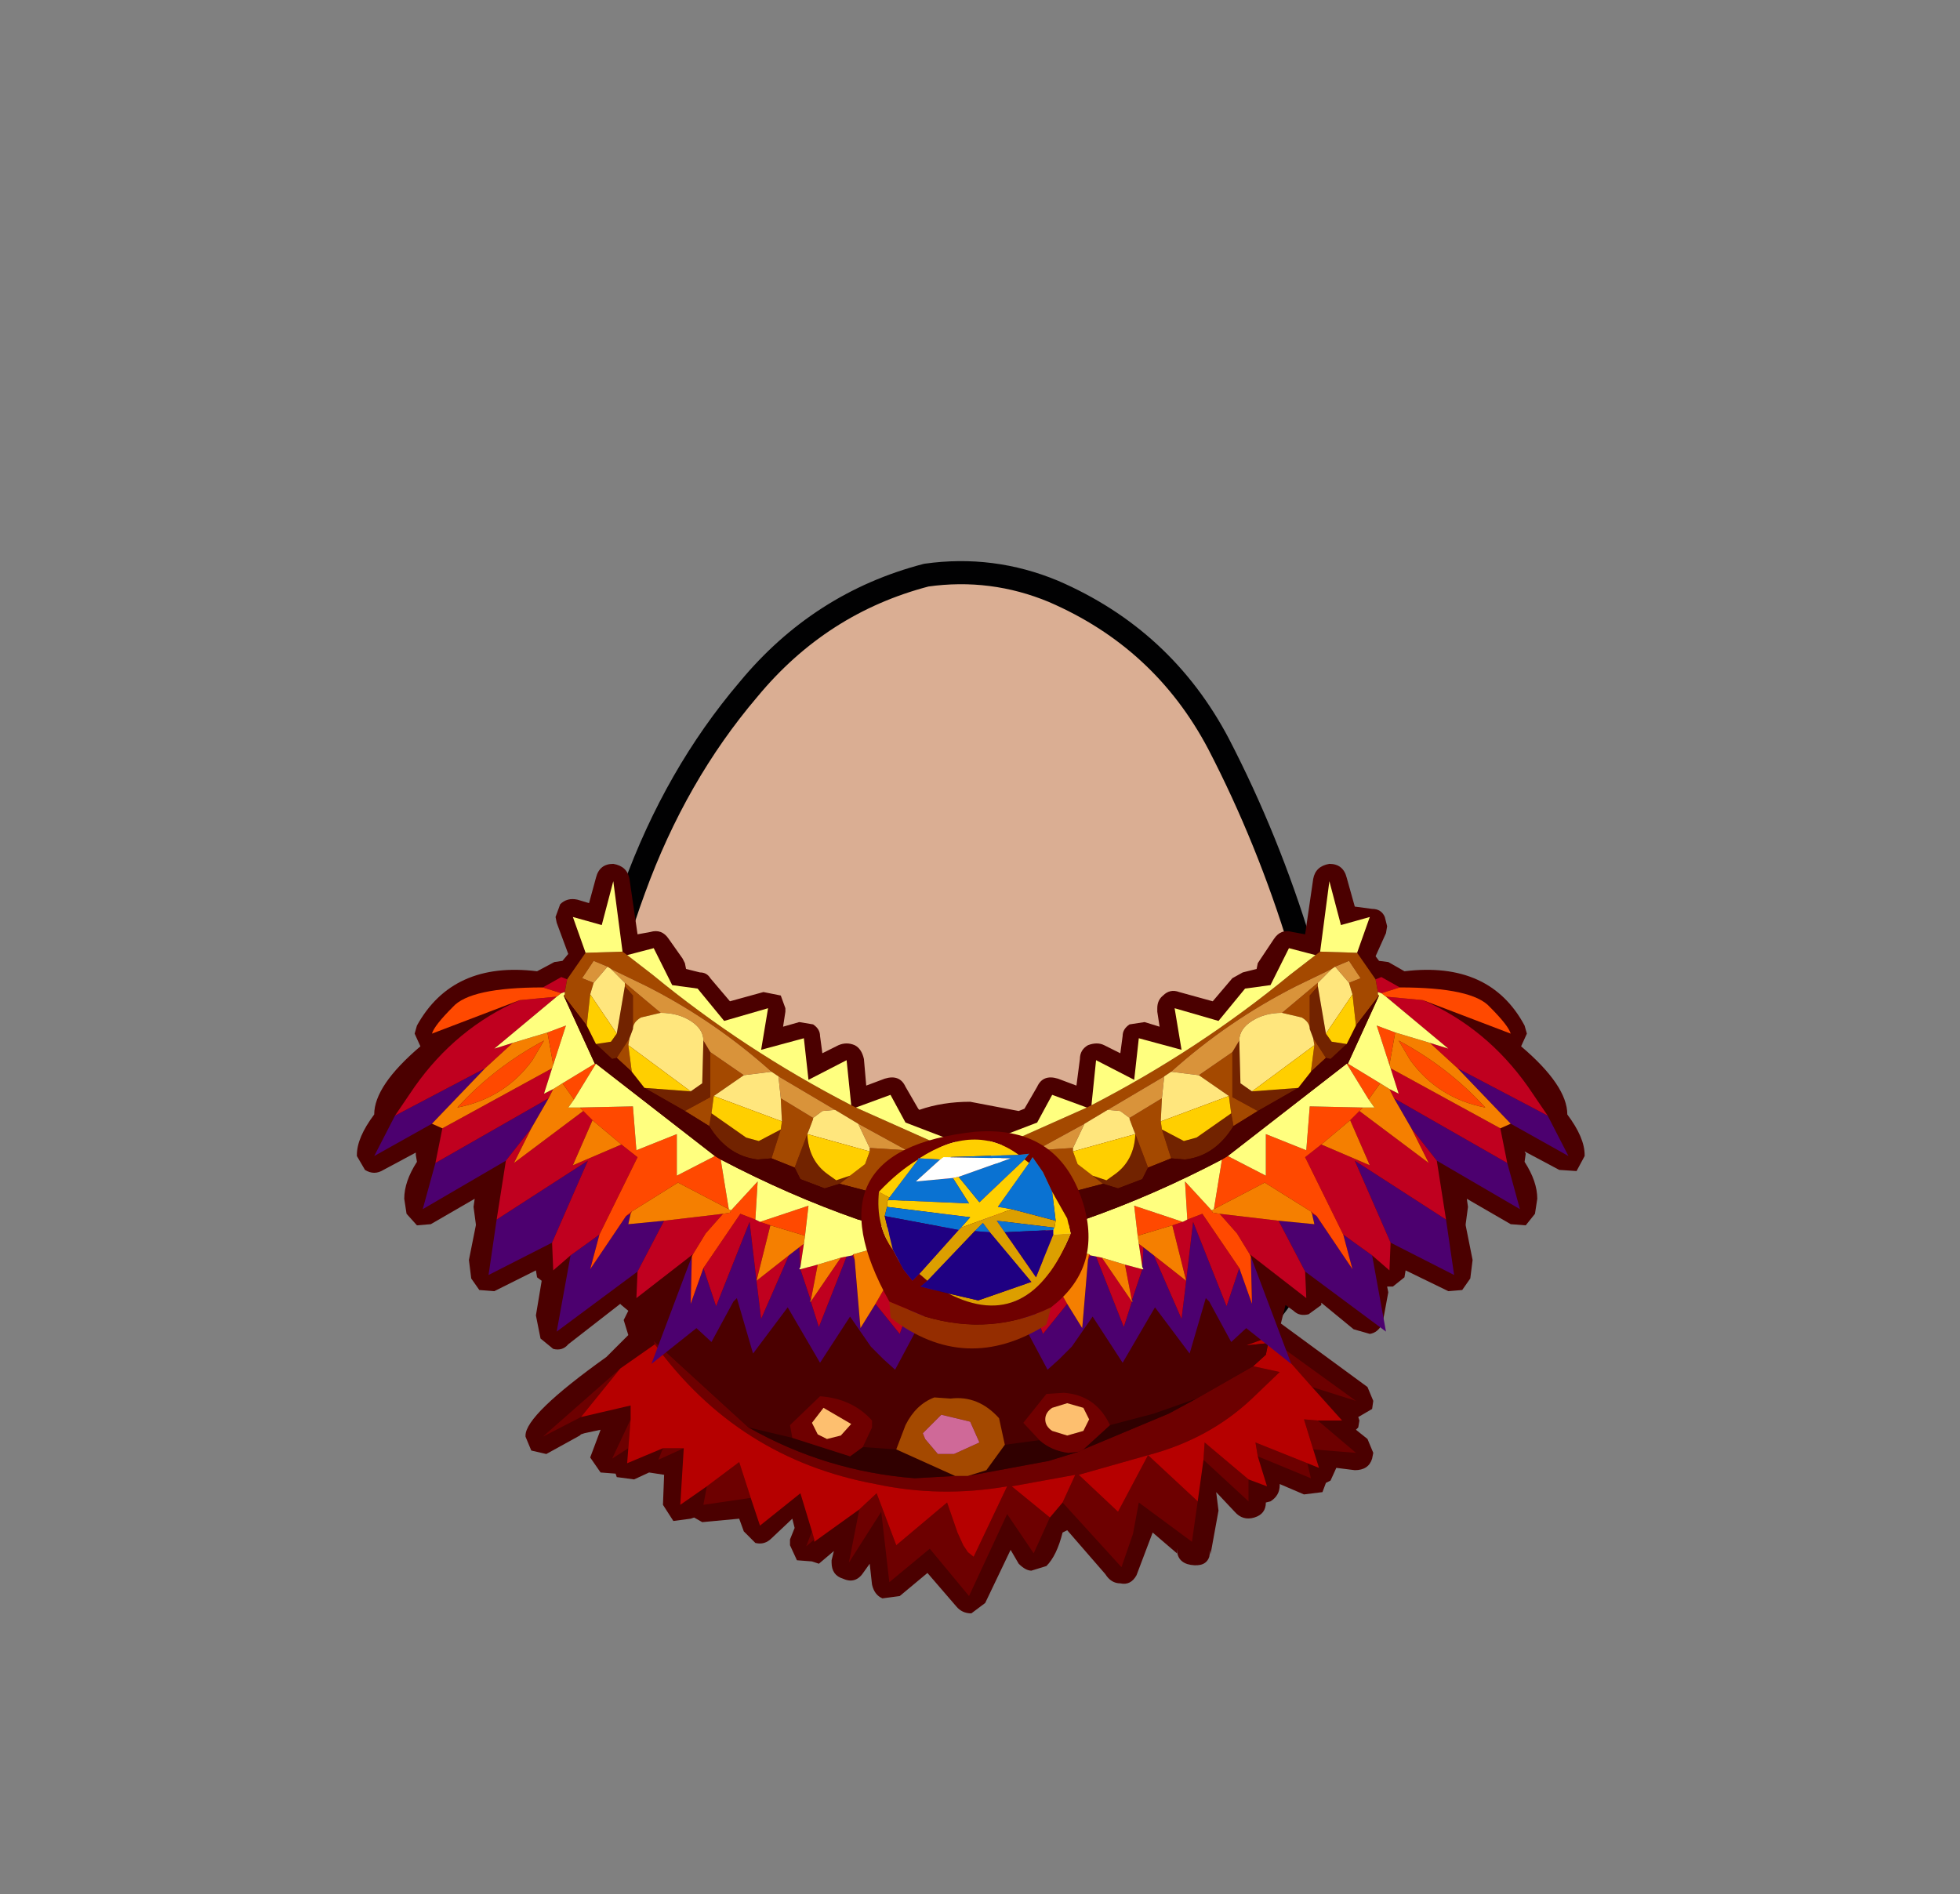 <?xml version="1.0" encoding="UTF-8" standalone="no"?>
<svg xmlns:xlink="http://www.w3.org/1999/xlink" height="82.0px" width="84.85px" xmlns="http://www.w3.org/2000/svg">
  <rect width="100%" height="100%" fill="#808080" stroke="none"/>
  <g transform="matrix(1.0, 0.0, 0.0, 1.0, 37.4, 42.25)">
    <use height="38.0" transform="matrix(1.0, 0.0, 0.0, 1.0, -11.95, -17.45)" width="32.05" xlink:href="#sprite0"/>
    <use height="38.95" transform="matrix(1.0, 0.0, 0.0, 1.0, -12.45, -17.95)" width="33.05" xlink:href="#sprite1"/>
    <use height="32.45" transform="matrix(1.0, 0.0, 0.0, 1.0, -21.95, -4.85)" width="53.15" xlink:href="#shape2"/>
    <use height="21.15" transform="matrix(-1.0, 0.0, 0.0, 1.0, 30.5, -4.1)" width="25.7" xlink:href="#sprite2"/>
    <use height="21.15" transform="matrix(1.0, 0.0, 0.0, 1.0, -21.2, -4.1)" width="25.7" xlink:href="#sprite2"/>
    <use height="9.4" transform="matrix(1.0, 0.0, 0.0, 1.0, -0.1, 6.75)" width="9.8" xlink:href="#shape4"/>
  </g>
  <defs>
    <g id="sprite0" transform="matrix(1.0, 0.0, 0.0, 1.0, -0.05, 0.0)">
      <use height="38.0" transform="matrix(1.0, 0.0, 0.0, 1.0, 0.05, 0.0)" width="32.05" xlink:href="#shape0"/>
    </g>
    <g id="shape0" transform="matrix(1.0, 0.0, 0.0, 1.0, -0.05, 0.0)">
      <path d="M27.35 7.4 Q29.5 11.55 30.9 16.15 32.35 20.85 32.05 25.65 31.7 30.6 27.85 33.75 24.05 36.95 19.1 37.8 L16.5 38.0 Q12.9 38.0 9.45 36.85 4.8 35.25 2.35 31.35 -0.2 27.4 0.05 23.0 0.25 18.6 2.05 13.7 3.85 8.75 7.0 5.05 10.1 1.3 14.7 0.1 L16.5 0.0 Q18.4 0.05 20.2 0.8 24.95 2.85 27.35 7.4" fill="#daae93" fill-rule="evenodd" stroke="none"/>
    </g>
    <g id="sprite1" transform="matrix(1.0, 0.0, 0.0, 1.0, 0.45, 0.5)">
      <use height="38.95" transform="matrix(1.0, 0.0, 0.0, 1.0, -0.45, -0.5)" width="33.05" xlink:href="#shape1"/>
    </g>
    <g id="shape1" transform="matrix(1.0, 0.0, 0.0, 1.0, 0.45, 0.5)">
      <path d="M27.35 7.4 Q24.95 2.85 20.2 0.8 17.55 -0.3 14.7 0.1 10.1 1.3 7.0 5.05 3.85 8.75 2.05 13.7 0.25 18.6 0.05 23.0 -0.2 27.4 2.35 31.35 4.8 35.25 9.45 36.85 14.1 38.4 19.1 37.8 24.05 36.95 27.85 33.75 31.7 30.6 32.05 25.65 32.35 20.85 30.9 16.15 29.5 11.55 27.35 7.4 Z" fill="none" stroke="#010102" stroke-linecap="round" stroke-linejoin="round" stroke-width="1.0"/>
    </g>
    <g id="shape2" transform="matrix(1.0, 0.0, 0.0, 1.0, 21.95, 4.85)">
      <path d="M13.55 24.8 L13.55 25.0 12.5 24.1 11.8 25.95 Q11.55 26.4 11.1 26.3 10.7 26.3 10.45 25.9 L8.8 24.0 8.6 24.1 Q8.35 25.1 7.9 25.55 L7.25 25.75 Q7.0 25.75 6.7 25.45 L6.35 24.85 5.25 27.15 4.65 27.6 Q4.25 27.6 4.0 27.3 L2.75 25.85 1.55 26.85 0.8 26.95 Q0.45 26.8 0.35 26.35 L0.25 25.45 0.0 25.8 Q-0.35 26.35 -0.9 26.1 -1.4 25.95 -1.4 25.4 L-1.4 25.3 -1.3 24.9 -1.95 25.45 -2.25 25.35 -2.9 25.3 -3.2 24.65 -3.2 24.4 -3.0 23.9 -3.1 23.5 -4.0 24.35 Q-4.3 24.65 -4.7 24.55 L-5.2 24.05 -5.4 23.5 -7.0 23.65 -7.35 23.45 -7.5 23.5 -8.25 23.6 -8.7 22.9 -8.65 21.6 -9.3 21.5 -9.95 21.8 -10.7 21.7 -10.75 21.55 -11.4 21.5 -11.85 20.85 -11.4 19.65 -12.1 19.8 -12.25 19.85 -12.3 19.9 -13.75 20.7 -14.4 20.55 -14.65 19.95 -14.65 19.9 Q-14.65 19.0 -11.15 16.5 L-10.2 15.55 -10.4 14.9 -10.2 14.5 -10.5 14.25 -10.55 14.2 -12.8 15.95 Q-13.05 16.25 -13.45 16.15 L-14.0 15.7 -14.2 14.7 -13.95 13.2 -14.15 13.05 -14.2 12.75 -16.0 13.65 -16.65 13.6 -17.0 13.1 -17.1 12.3 -16.8 10.8 -16.8 10.75 -16.9 10.0 -16.85 9.65 -18.75 10.75 -19.35 10.8 -19.8 10.3 -19.9 9.65 Q-19.9 8.9 -19.35 8.05 L-19.4 7.75 -19.4 7.65 -20.8 8.4 Q-21.2 8.65 -21.6 8.4 L-21.95 7.8 -21.95 7.75 Q-21.95 7.0 -21.2 6.0 -21.2 4.75 -19.2 3.05 L-19.45 2.5 -19.35 2.15 Q-17.8 -0.65 -14.15 -0.2 L-13.4 -0.6 -13.05 -0.65 -12.8 -0.95 -13.3 -2.3 -13.35 -2.55 -13.15 -3.1 Q-12.85 -3.4 -12.4 -3.3 L-11.9 -3.15 -11.6 -4.25 Q-11.45 -4.85 -10.85 -4.85 -10.25 -4.75 -10.15 -4.2 L-9.8 -1.8 -9.25 -1.9 Q-8.75 -2.05 -8.45 -1.6 L-7.85 -0.75 -7.75 -0.55 -7.7 -0.3 -7.1 -0.15 Q-6.8 -0.15 -6.65 0.1 L-5.8 1.1 -4.35 0.7 -3.6 0.85 -3.4 1.4 -3.4 1.55 -3.5 2.2 -2.8 2.0 -2.2 2.1 Q-1.9 2.3 -1.9 2.6 L-1.8 3.35 -1.1 3.0 Q-0.75 2.85 -0.4 3.0 -0.1 3.15 0.0 3.6 L0.1 4.75 0.9 4.45 Q1.55 4.25 1.8 4.8 L2.35 5.75 2.4 5.8 Q3.4 5.45 4.6 5.45 L6.7 5.85 6.95 5.75 7.5 4.8 Q7.75 4.25 8.4 4.45 L9.2 4.75 9.35 3.6 Q9.35 3.2 9.7 3.0 10.1 2.85 10.4 3.0 L11.1 3.35 11.2 2.6 Q11.2 2.3 11.5 2.1 L12.15 2.0 12.8 2.2 12.7 1.55 12.7 1.4 Q12.7 1.05 12.95 0.85 13.25 0.55 13.65 0.7 L15.1 1.1 15.95 0.1 16.4 -0.15 17.0 -0.3 17.05 -0.55 17.75 -1.6 Q18.05 -2.05 18.55 -1.9 L19.1 -1.8 19.45 -4.2 Q19.55 -4.75 20.15 -4.85 20.75 -4.85 20.9 -4.25 L21.25 -3.0 22.0 -2.9 Q22.4 -2.9 22.55 -2.55 L22.65 -2.15 22.6 -1.85 22.15 -0.85 22.3 -0.65 22.7 -0.6 23.4 -0.2 Q27.1 -0.65 28.6 2.15 L28.7 2.5 28.45 3.05 Q30.45 4.75 30.45 6.0 31.2 7.0 31.2 7.75 L31.2 7.8 30.85 8.45 30.1 8.4 28.6 7.6 28.65 7.7 28.6 8.05 Q29.15 8.9 29.15 9.65 L29.05 10.3 28.65 10.8 28.0 10.75 26.1 9.65 26.15 10.0 26.05 10.75 26.05 10.8 26.35 12.3 26.25 13.1 25.9 13.6 25.3 13.65 23.45 12.75 23.4 13.05 22.9 13.45 22.65 13.45 22.7 13.7 22.45 15.05 Q22.25 15.45 21.9 15.5 L21.2 15.3 19.8 14.15 19.8 14.25 19.25 14.65 Q18.85 14.75 18.6 14.5 L18.25 14.25 18.05 15.05 21.8 17.8 22.05 18.4 22.0 18.75 21.4 19.1 21.45 19.25 21.4 19.55 21.3 19.65 21.8 20.05 22.05 20.65 22.0 20.9 Q21.85 21.4 21.25 21.4 L20.45 21.3 20.2 21.85 20.0 21.95 19.85 22.35 19.05 22.45 18.0 22.0 18.0 22.05 Q18.0 22.5 17.6 22.75 L17.4 22.8 Q17.4 23.3 16.9 23.45 16.4 23.6 16.05 23.2 L15.25 22.35 15.35 23.15 15.05 24.8 15.0 25.05 15.0 24.85 14.95 25.15 Q14.8 25.6 14.15 25.5 13.55 25.4 13.55 24.8 L13.55 24.75 13.55 24.8" fill="#4b0000" fill-rule="evenodd" stroke="none"/>
      <path d="M9.3 20.6 L9.5 20.5 13.2 18.95 14.4 18.3 16.85 16.9 18.0 17.15 16.8 18.3 Q14.95 20.05 12.3 20.75 L9.3 21.6 11.0 23.2 12.3 20.75 14.45 22.75 14.2 24.5 11.9 22.8 11.65 24.15 11.15 25.6 8.6 22.8 9.15 21.6 6.4 22.1 8.05 23.45 7.35 25.0 6.2 23.3 4.55 26.85 2.85 24.8 1.1 26.25 0.75 23.2 -0.65 25.4 -0.2 23.1 0.55 22.4 1.4 24.65 3.6 22.8 4.05 24.1 4.3 24.65 4.5 24.95 4.75 25.15 6.2 22.1 Q3.3 22.6 0.5 22.0 -5.45 20.9 -9.05 15.95 L-9.1 15.8 -5.0 19.55 Q-1.65 21.45 2.2 21.75 L3.95 21.65 4.5 21.65 8.0 21.0 9.3 20.6 M19.4 17.8 L17.5 15.65 21.3 18.4 19.4 17.8 M14.7 20.95 L14.75 20.2 16.65 21.8 16.65 22.75 14.7 20.95 M17.05 20.8 L16.95 20.2 19.2 21.1 19.35 21.75 17.05 20.8 M19.45 20.5 L19.05 19.2 19.65 19.25 21.3 20.65 19.45 20.5 M-10.55 17.0 L-12.25 19.1 -13.9 19.95 -10.55 17.0 M-10.1 19.2 L-10.2 20.45 -10.9 20.9 -10.1 19.2 M-8.7 20.45 L-7.8 20.45 -8.9 20.95 -8.7 20.45 M-6.8 22.1 L-5.4 21.05 -4.9 22.6 -6.95 22.9 -6.8 22.1 M-2.25 24.05 L-2.15 24.4 -2.5 24.7 -2.25 24.05" fill="#6d0000" fill-rule="evenodd" stroke="none"/>
      <path d="M16.85 16.9 L17.4 16.4 17.5 15.9 16.55 16.0 17.5 15.65 19.4 17.8 20.7 19.25 19.65 19.25 19.05 19.2 19.45 20.5 19.7 21.3 19.2 21.1 16.95 20.2 17.05 20.8 17.45 22.1 16.65 21.8 14.75 20.2 14.7 20.95 14.45 22.75 12.3 20.75 11.0 23.2 9.3 21.6 12.3 20.75 Q14.95 20.05 16.8 18.3 L18.0 17.15 16.85 16.9 M-9.05 15.95 Q-5.45 20.9 0.5 22.0 3.3 22.6 6.2 22.1 L4.75 25.15 4.5 24.95 4.3 24.65 4.05 24.1 3.6 22.8 1.4 24.65 0.55 22.4 -0.2 23.1 -2.15 24.5 -2.15 24.4 -2.25 24.05 -2.75 22.4 -4.5 23.8 -4.9 22.6 -5.4 21.05 -6.8 22.1 -7.95 22.9 -7.8 20.45 -8.7 20.45 -10.25 21.1 -10.2 20.45 -10.1 19.2 -10.1 18.6 -12.25 19.1 -10.55 17.0 -9.05 15.95 M8.05 23.45 L6.4 22.1 9.15 21.6 8.6 22.8 8.05 23.45" fill="#b60000" fill-rule="evenodd" stroke="none"/>
      <path d="M10.65 19.45 Q10.05 18.15 8.65 18.05 L7.9 18.1 6.9 19.35 7.6 20.1 6.1 20.3 5.85 19.15 Q4.95 18.15 3.75 18.3 L3.05 18.25 Q2.25 18.55 1.8 19.45 L1.4 20.5 -0.05 20.4 0.35 19.55 0.35 19.25 Q-0.5 18.3 -1.9 18.2 L-3.2 19.45 -3.1 20.0 -5.0 19.55 -9.1 15.8 -9.55 14.9 -5.25 16.0 Q0.25 17.25 5.9 17.8 11.3 17.7 16.55 16.0 L17.5 15.9 17.4 16.4 16.85 16.9 14.4 18.3 12.55 18.95 10.65 19.45" fill="#4b0000" fill-rule="evenodd" stroke="none"/>
      <path d="M7.6 20.1 Q8.1 20.55 8.85 20.65 L9.3 20.6 8.0 21.0 4.5 21.65 5.3 21.4 6.1 20.3 7.6 20.1 M9.5 20.5 L10.65 19.45 12.55 18.95 14.4 18.3 13.2 18.95 9.5 20.5 M-5.0 19.55 L-3.1 20.0 -0.6 20.8 -0.05 20.4 1.4 20.5 3.95 21.65 2.2 21.75 Q-1.65 21.45 -5.0 19.55" fill="#300000" fill-rule="evenodd" stroke="none"/>
      <path d="M1.4 20.5 L1.8 19.45 Q2.25 18.55 3.05 18.25 L3.75 18.3 Q4.95 18.15 5.85 19.15 L6.1 20.3 5.3 21.4 4.5 21.65 3.95 21.65 1.4 20.5 M4.6 19.3 L3.35 19.0 2.55 19.8 2.65 20.05 3.2 20.7 3.9 20.7 5.0 20.2 4.6 19.3" fill="#a44900" fill-rule="evenodd" stroke="none"/>
      <path d="M4.6 19.3 L5.0 20.2 3.9 20.7 3.2 20.7 2.65 20.05 2.55 19.8 3.35 19.0 4.6 19.3" fill="#cf6998" fill-rule="evenodd" stroke="none"/>
      <path d="M7.6 20.1 L6.9 19.35 7.9 18.1 8.65 18.05 Q10.05 18.15 10.65 19.45 L9.5 20.5 9.3 20.6 8.85 20.65 Q8.1 20.55 7.6 20.1 M-3.1 20.0 L-3.2 19.45 -1.9 18.2 Q-0.5 18.3 0.35 19.25 L0.35 19.55 -0.05 20.4 -0.6 20.8 -3.1 20.0 M9.75 19.2 L9.5 18.7 8.8 18.5 8.15 18.7 Q7.85 18.9 7.85 19.2 7.85 19.5 8.15 19.7 L8.8 19.9 9.5 19.7 9.75 19.2 M-0.55 19.4 L-1.75 18.7 -2.25 19.35 -2.0 19.85 -1.6 20.05 -1.0 19.9 -0.55 19.4" fill="#6f0000" fill-rule="evenodd" stroke="none"/>
      <path d="M9.75 19.2 L9.5 19.7 8.8 19.9 8.15 19.7 Q7.85 19.5 7.85 19.2 7.85 18.9 8.15 18.7 L8.8 18.5 9.5 18.7 9.75 19.2 M-0.55 19.4 L-1.0 19.9 -1.6 20.05 -2.0 19.85 -2.25 19.35 -1.75 18.7 -0.55 19.4" fill="#fdbf6f" fill-rule="evenodd" stroke="none"/>
    </g>
    <g id="sprite2" transform="matrix(1.0, 0.0, 0.0, 1.0, 0.0, 0.0)">
      <use height="21.15" transform="matrix(1.0, 0.0, 0.0, 1.0, 0.0, 0.0)" width="25.7" xlink:href="#shape3"/>
    </g>
    <g id="shape3" transform="matrix(1.0, 0.0, 0.0, 1.0, 0.0, 0.0)">
      <path d="M25.4 13.65 L25.7 15.25 22.55 21.15 22.05 20.7 21.5 20.15 20.6 18.85 19.3 20.85 17.9 18.45 16.4 20.45 15.7 18.05 15.55 18.2 14.6 19.95 13.95 19.35 12.0 20.9 13.75 16.25 13.7 18.3 14.25 16.75 14.8 18.4 16.25 14.75 16.55 17.3 16.75 18.95 17.95 16.2 18.4 15.85 18.45 16.7 18.4 16.8 18.45 16.8 18.9 18.15 18.85 18.2 18.9 18.2 19.25 19.3 20.45 16.25 20.7 16.2 20.8 16.4 21.05 19.35 21.7 18.3 22.75 19.6 24.2 15.6 24.45 15.35 25.4 13.65 M11.4 16.9 L7.9 19.5 8.5 16.2 9.75 15.3 9.35 16.8 10.9 14.5 11.1 14.4 11.0 14.85 12.55 14.7 11.4 16.9 M7.7 15.65 L4.95 17.05 5.3 14.65 9.25 12.1 7.7 15.65 M5.7 12.1 L2.1 14.2 2.65 12.2 7.55 9.4 6.8 10.7 5.7 12.1 M2.5 10.5 L0.0 11.9 0.9 10.15 4.8 8.1 2.5 10.5" fill="#4c006f" fill-rule="evenodd" stroke="none"/>
      <path d="M24.8 12.2 L25.4 13.65 24.45 15.35 24.45 14.2 23.95 14.1 23.95 14.05 24.55 14.2 24.55 12.6 24.8 12.2 M13.8 16.15 L11.35 18.05 11.4 16.9 12.55 14.7 15.1 14.4 14.35 15.25 13.8 16.15 M8.5 16.2 L7.75 16.85 7.7 15.65 9.25 12.1 5.3 14.65 5.7 12.1 6.8 10.7 6.05 12.2 9.05 9.95 9.45 10.35 8.6 12.3 10.7 11.4 11.4 11.95 9.75 15.3 8.5 16.2 M2.65 12.2 L2.95 10.7 7.7 8.1 7.35 9.2 7.75 9.0 7.55 9.4 2.65 12.2 M0.9 10.15 L1.75 8.9 Q3.55 6.35 6.3 5.15 L7.9 5.0 5.2 7.25 6.0 7.0 4.8 8.1 0.9 10.15 M7.3 4.6 L8.1 4.15 8.35 4.25 8.25 4.8 8.1 4.85 7.3 4.6 M23.4 15.35 L24.2 15.6 22.75 19.6 21.7 18.3 23.4 15.35 M20.75 16.15 L20.8 16.4 20.7 16.2 20.75 16.15 M10.9 14.5 L11.15 14.3 11.1 14.4 10.9 14.5 M18.6 15.7 L18.45 16.7 18.4 15.85 18.6 15.7 M18.45 16.8 L19.2 16.6 18.9 18.15 18.45 16.8 M20.2 16.3 L20.45 16.25 19.25 19.3 18.9 18.2 20.2 16.3 M16.7 14.75 L17.15 14.9 16.55 17.3 17.95 16.2 16.75 18.95 16.55 17.3 16.25 14.75 14.8 18.4 14.25 16.75 15.85 14.4 16.5 14.65 16.7 14.75" fill="#c0001f" fill-rule="evenodd" stroke="none"/>
      <path d="M13.75 16.25 L13.8 16.15 14.35 15.25 15.1 14.4 15.4 14.35 15.45 14.25 16.6 13.0 16.5 14.65 15.85 14.4 14.25 16.75 13.7 18.3 13.75 16.25 M6.3 5.15 L2.5 6.6 Q2.6 6.25 3.4 5.45 4.15 4.6 7.3 4.6 L8.1 4.85 7.9 5.0 6.3 5.15 M9.55 7.9 L9.6 7.9 8.65 9.45 8.15 8.75 9.55 7.9 M14.75 11.9 L15.0 12.05 15.35 14.2 13.15 13.05 11.15 14.3 10.9 14.5 9.35 16.8 9.75 15.3 11.4 11.95 10.7 11.4 9.45 10.35 9.05 9.95 8.9 9.8 11.2 9.75 11.35 11.65 13.1 10.95 13.1 12.75 14.75 11.9 M7.5 6.55 L8.3 6.25 7.75 7.95 7.5 6.55 M7.35 6.9 L6.85 7.75 Q5.65 9.4 3.6 9.8 5.2 8.05 7.35 6.9 M16.7 14.75 L18.8 14.05 18.65 15.35 17.15 14.9 16.7 14.75" fill="#ff4900" fill-rule="evenodd" stroke="none"/>
      <path d="M2.95 10.7 L2.5 10.5 4.8 8.1 6.0 7.0 7.5 6.55 7.75 7.95 7.7 8.1 2.95 10.7 M23.2 13.9 L23.95 14.05 23.95 14.1 23.2 13.9 M22.45 15.05 L23.4 15.35 21.7 18.3 21.05 19.35 20.8 16.4 20.75 16.15 22.0 15.8 22.45 15.05 M10.7 11.4 L8.6 12.3 9.45 10.35 10.7 11.4 M9.05 9.95 L6.05 12.2 6.8 10.7 7.55 9.4 7.75 9.0 8.15 8.75 8.65 9.45 8.4 9.8 8.9 9.8 9.05 9.95 M7.35 6.9 Q5.2 8.05 3.6 9.8 5.65 9.4 6.85 7.75 L7.35 6.9 M11.15 14.3 L13.15 13.05 15.35 14.2 15.45 14.25 15.4 14.35 15.1 14.4 12.55 14.7 11.0 14.85 11.1 14.4 11.15 14.3 M18.65 15.35 L18.6 15.7 18.4 15.85 17.95 16.2 16.55 17.3 17.15 14.9 18.65 15.35 M19.2 16.6 L20.2 16.3 18.9 18.2 18.85 18.2 18.9 18.15 19.2 16.6" fill="#f57f00" fill-rule="evenodd" stroke="none"/>
      <path d="M20.15 13.1 L19.5 13.3 18.45 12.9 18.2 12.4 18.75 10.95 Q18.8 12.1 19.65 12.7 L20.0 12.95 20.6 12.75 20.15 13.1 M17.2 12.0 L16.6 12.05 Q15.3 11.9 14.5 10.6 L14.6 10.05 16.1 11.1 16.65 11.25 17.6 10.75 17.2 12.0 M13.45 9.95 L11.7 8.95 13.7 9.1 14.2 8.75 14.25 6.9 14.55 7.4 14.55 9.35 13.45 9.95 M10.5 7.65 L10.3 7.7 9.6 7.05 10.25 6.95 10.5 6.6 10.85 4.55 11.2 4.95 11.2 6.4 11.05 6.8 10.5 7.65" fill="#722300" fill-rule="evenodd" stroke="none"/>
      <path d="M20.95 10.5 L19.95 9.9 17.5 8.45 17.2 8.25 Q14.75 6.05 11.8 4.55 L10.25 3.8 10.1 3.7 9.5 3.45 9.0 4.2 9.5 4.4 9.35 4.9 9.2 6.25 8.2 4.95 8.25 4.9 8.25 4.8 8.35 4.25 9.15 3.1 10.75 3.05 10.95 3.2 12.05 4.05 Q16.0 7.3 20.65 9.7 L20.85 9.8 24.55 11.45 24.55 12.6 24.55 14.2 23.95 14.05 23.2 13.9 20.15 13.1 20.6 12.75 21.25 12.25 21.45 11.7 21.45 11.55 23.05 11.65 20.95 10.5 M19.0 10.25 L19.0 10.3 18.85 10.7 18.75 10.95 18.2 12.4 17.2 12.0 17.6 10.75 17.65 10.4 17.6 9.4 19.0 10.25 M14.5 10.6 L13.45 9.95 14.55 9.35 14.55 7.4 16.0 8.4 14.7 9.3 14.6 10.05 14.5 10.6 M11.15 8.25 L10.5 7.65 11.05 6.8 11.0 7.1 11.15 8.25 M10.85 4.4 L12.4 5.7 11.55 5.9 Q11.2 6.1 11.2 6.4 L11.2 4.95 10.85 4.55 10.85 4.4" fill="#a44900" fill-rule="evenodd" stroke="none"/>
      <path d="M21.45 11.55 L20.95 10.5 23.05 11.65 21.45 11.55 M19.95 9.9 L19.4 9.95 19.0 10.25 17.6 9.4 17.5 8.45 19.95 9.9 M10.25 3.8 L11.8 4.55 Q14.75 6.05 17.2 8.25 L16.0 8.4 14.55 7.4 14.25 6.9 Q14.25 6.4 13.7 6.05 13.15 5.7 12.4 5.7 L10.85 4.4 10.25 3.8 M9.5 4.4 L9.0 4.2 9.5 3.45 10.1 3.7 9.5 4.4" fill="#d9933a" fill-rule="evenodd" stroke="none"/>
      <path d="M20.85 9.8 L22.35 9.25 23.0 10.45 25.35 11.35 24.8 12.2 24.55 12.6 24.55 11.45 20.85 9.8 M9.15 3.1 L8.6 1.55 9.85 1.9 10.35 0.0 10.75 3.05 9.15 3.1 M10.95 3.2 L12.1 2.9 12.9 4.5 14.0 4.65 15.15 6.05 17.05 5.5 16.75 7.3 18.6 6.8 18.8 8.6 20.45 7.75 20.65 9.7 Q16.0 7.3 12.05 4.05 L10.95 3.2 M8.2 4.95 L9.55 7.9 8.15 8.75 7.75 9.0 7.35 9.2 7.7 8.1 7.75 7.95 8.3 6.25 7.5 6.55 6.0 7.0 5.2 7.25 7.9 5.0 8.1 4.85 8.25 4.8 8.25 4.9 8.2 4.95 M9.6 7.9 L14.75 11.9 13.1 12.75 13.1 10.95 11.35 11.65 11.2 9.75 8.9 9.8 8.4 9.8 8.65 9.45 9.6 7.9 M15.0 12.05 Q17.95 13.6 20.95 14.65 L22.45 15.05 22.0 15.8 20.75 16.15 20.7 16.2 20.45 16.25 20.2 16.3 19.2 16.6 18.45 16.8 18.4 16.8 18.45 16.7 18.6 15.7 18.65 15.35 18.8 14.05 16.7 14.75 16.5 14.65 16.6 13.0 15.45 14.25 15.35 14.2 15.0 12.05" fill="#ffff7f" fill-rule="evenodd" stroke="none"/>
      <path d="M23.95 14.1 L24.45 14.2 24.45 15.35 24.2 15.6 23.4 15.35 22.45 15.05 20.95 14.65 Q17.95 13.6 15.0 12.05 L14.75 11.9 9.6 7.9 9.55 7.9 8.2 4.95 9.2 6.25 9.6 7.05 10.3 7.7 10.5 7.65 11.15 8.25 11.7 8.95 13.45 9.95 14.5 10.6 Q15.3 11.9 16.6 12.05 L17.2 12.0 18.2 12.4 18.45 12.9 19.5 13.3 20.15 13.1 23.2 13.9 23.95 14.1" fill="#4b0000" fill-rule="evenodd" stroke="none"/>
      <path d="M20.95 10.5 L21.45 11.55 21.45 11.7 18.75 10.95 18.85 10.7 19.0 10.3 19.0 10.25 19.4 9.95 19.95 9.9 20.95 10.5 M10.25 3.8 L10.85 4.4 10.85 4.55 10.5 6.6 9.35 4.9 9.5 4.4 10.1 3.7 10.25 3.8 M12.4 5.7 Q13.15 5.7 13.7 6.05 14.25 6.4 14.25 6.9 L14.2 8.75 13.7 9.1 11.0 7.1 11.05 6.8 11.2 6.4 Q11.2 6.1 11.55 5.9 L12.4 5.7 M16.0 8.4 L17.2 8.25 17.5 8.45 17.6 9.4 17.65 10.4 14.7 9.3 16.0 8.4" fill="#ffe67d" fill-rule="evenodd" stroke="none"/>
      <path d="M18.75 10.95 L21.45 11.7 21.25 12.25 20.6 12.75 20.0 12.95 19.65 12.7 Q18.8 12.1 18.75 10.95 M11.7 8.95 L11.15 8.25 11.0 7.1 13.7 9.1 11.7 8.95 M9.6 7.05 L9.2 6.25 9.35 4.9 10.5 6.6 10.25 6.95 9.6 7.05 M14.6 10.05 L14.7 9.3 17.65 10.4 17.6 10.75 16.65 11.25 16.1 11.1 14.6 10.05" fill="#ffcf00" fill-rule="evenodd" stroke="none"/>
    </g>
    <g id="shape4" transform="matrix(1.0, 0.0, 0.0, 1.0, 0.1, -6.75)">
      <path d="M8.1 14.35 L7.9 15.1 Q4.4 17.3 1.15 14.8 L1.1 14.1 2.65 14.75 Q5.5 15.6 8.1 14.35" fill="#952d00" fill-rule="evenodd" stroke="none"/>
      <path d="M7.15 8.1 L6.95 7.95 7.15 7.7 6.7 7.75 Q4.8 6.35 2.4 7.9 L2.35 7.9 2.35 7.95 Q1.5 8.45 0.65 9.35 0.5 10.8 1.25 11.85 L1.7 12.7 2.1 13.2 2.4 12.9 2.75 13.2 2.45 13.45 3.65 13.75 Q7.15 15.55 8.95 11.15 L8.8 10.5 8.15 9.35 7.75 8.5 7.3 7.85 7.15 8.1 M1.1 14.1 Q-2.55 7.55 4.8 6.75 8.55 6.45 9.55 10.05 10.25 12.7 8.1 14.35 5.5 15.6 2.65 14.75 L1.1 14.1" fill="#6f0000" fill-rule="evenodd" stroke="none"/>
      <path d="M3.85 8.75 L4.1 8.7 5.0 9.8 6.95 7.95 7.15 8.1 5.8 10.0 6.4 10.1 4.2 10.9 4.6 10.45 1.0 10.0 1.0 9.8 1.05 9.7 4.55 9.85 3.85 8.75 M3.45 7.85 L3.3 7.95 2.4 7.9 Q4.8 6.35 6.7 7.75 L3.45 7.85 M1.1 9.6 L0.65 9.35 Q1.5 8.45 2.35 7.95 L1.1 9.6 M8.95 11.15 L8.2 11.2 8.2 11.0 8.25 10.9 8.3 10.6 8.15 9.35 8.8 10.5 8.95 11.15" fill="#ffcf00" fill-rule="evenodd" stroke="none"/>
      <path d="M1.05 9.7 L1.0 9.8 1.0 10.0 0.9 10.4 1.25 11.85 Q0.5 10.8 0.65 9.35 L1.1 9.6 1.05 9.7 M4.2 10.9 L6.4 10.1 8.3 10.6 8.25 10.9 5.75 10.6 6.1 11.1 7.45 13.05 8.2 11.2 8.95 11.15 Q7.15 15.55 3.65 13.75 L4.95 14.05 7.25 13.25 5.45 11.1 5.15 10.7 4.8 11.05 2.75 13.2 2.4 12.9 4.1 11.0 4.2 10.9" fill="#dc9f00" fill-rule="evenodd" stroke="none"/>
      <path d="M4.1 8.7 L6.35 7.9 3.45 7.85 6.7 7.75 7.15 7.7 6.95 7.95 5.0 9.8 4.1 8.7 M3.3 7.95 L2.25 8.9 3.85 8.75 4.55 9.85 1.05 9.7 1.1 9.6 2.35 7.95 2.35 7.9 2.4 7.9 3.3 7.95 M1.0 10.0 L4.6 10.45 4.2 10.9 4.1 11.0 0.9 10.4 1.0 10.0 M6.4 10.1 L5.8 10.0 7.15 8.1 7.3 7.85 7.75 8.5 8.15 9.35 8.3 10.6 6.4 10.1 M4.8 11.05 L5.15 10.7 5.45 11.1 4.8 11.05 M6.1 11.1 L5.75 10.6 8.25 10.9 8.2 11.0 6.1 11.1" fill="#0a72d2" fill-rule="evenodd" stroke="none"/>
      <path d="M1.25 11.85 L0.9 10.4 4.1 11.0 2.4 12.9 2.1 13.2 1.7 12.7 1.25 11.85 M2.75 13.2 L4.8 11.05 5.45 11.1 7.25 13.25 4.95 14.05 3.65 13.75 2.45 13.45 2.75 13.2 M8.2 11.2 L7.45 13.05 6.1 11.1 8.2 11.0 8.2 11.2" fill="#1f0082" fill-rule="evenodd" stroke="none"/>
      <path d="M4.1 8.7 L3.85 8.75 2.25 8.9 3.3 7.95 3.45 7.85 6.35 7.9 4.1 8.7" fill="#ffffff" fill-rule="evenodd" stroke="none"/>
    </g>
  </defs>
</svg>
